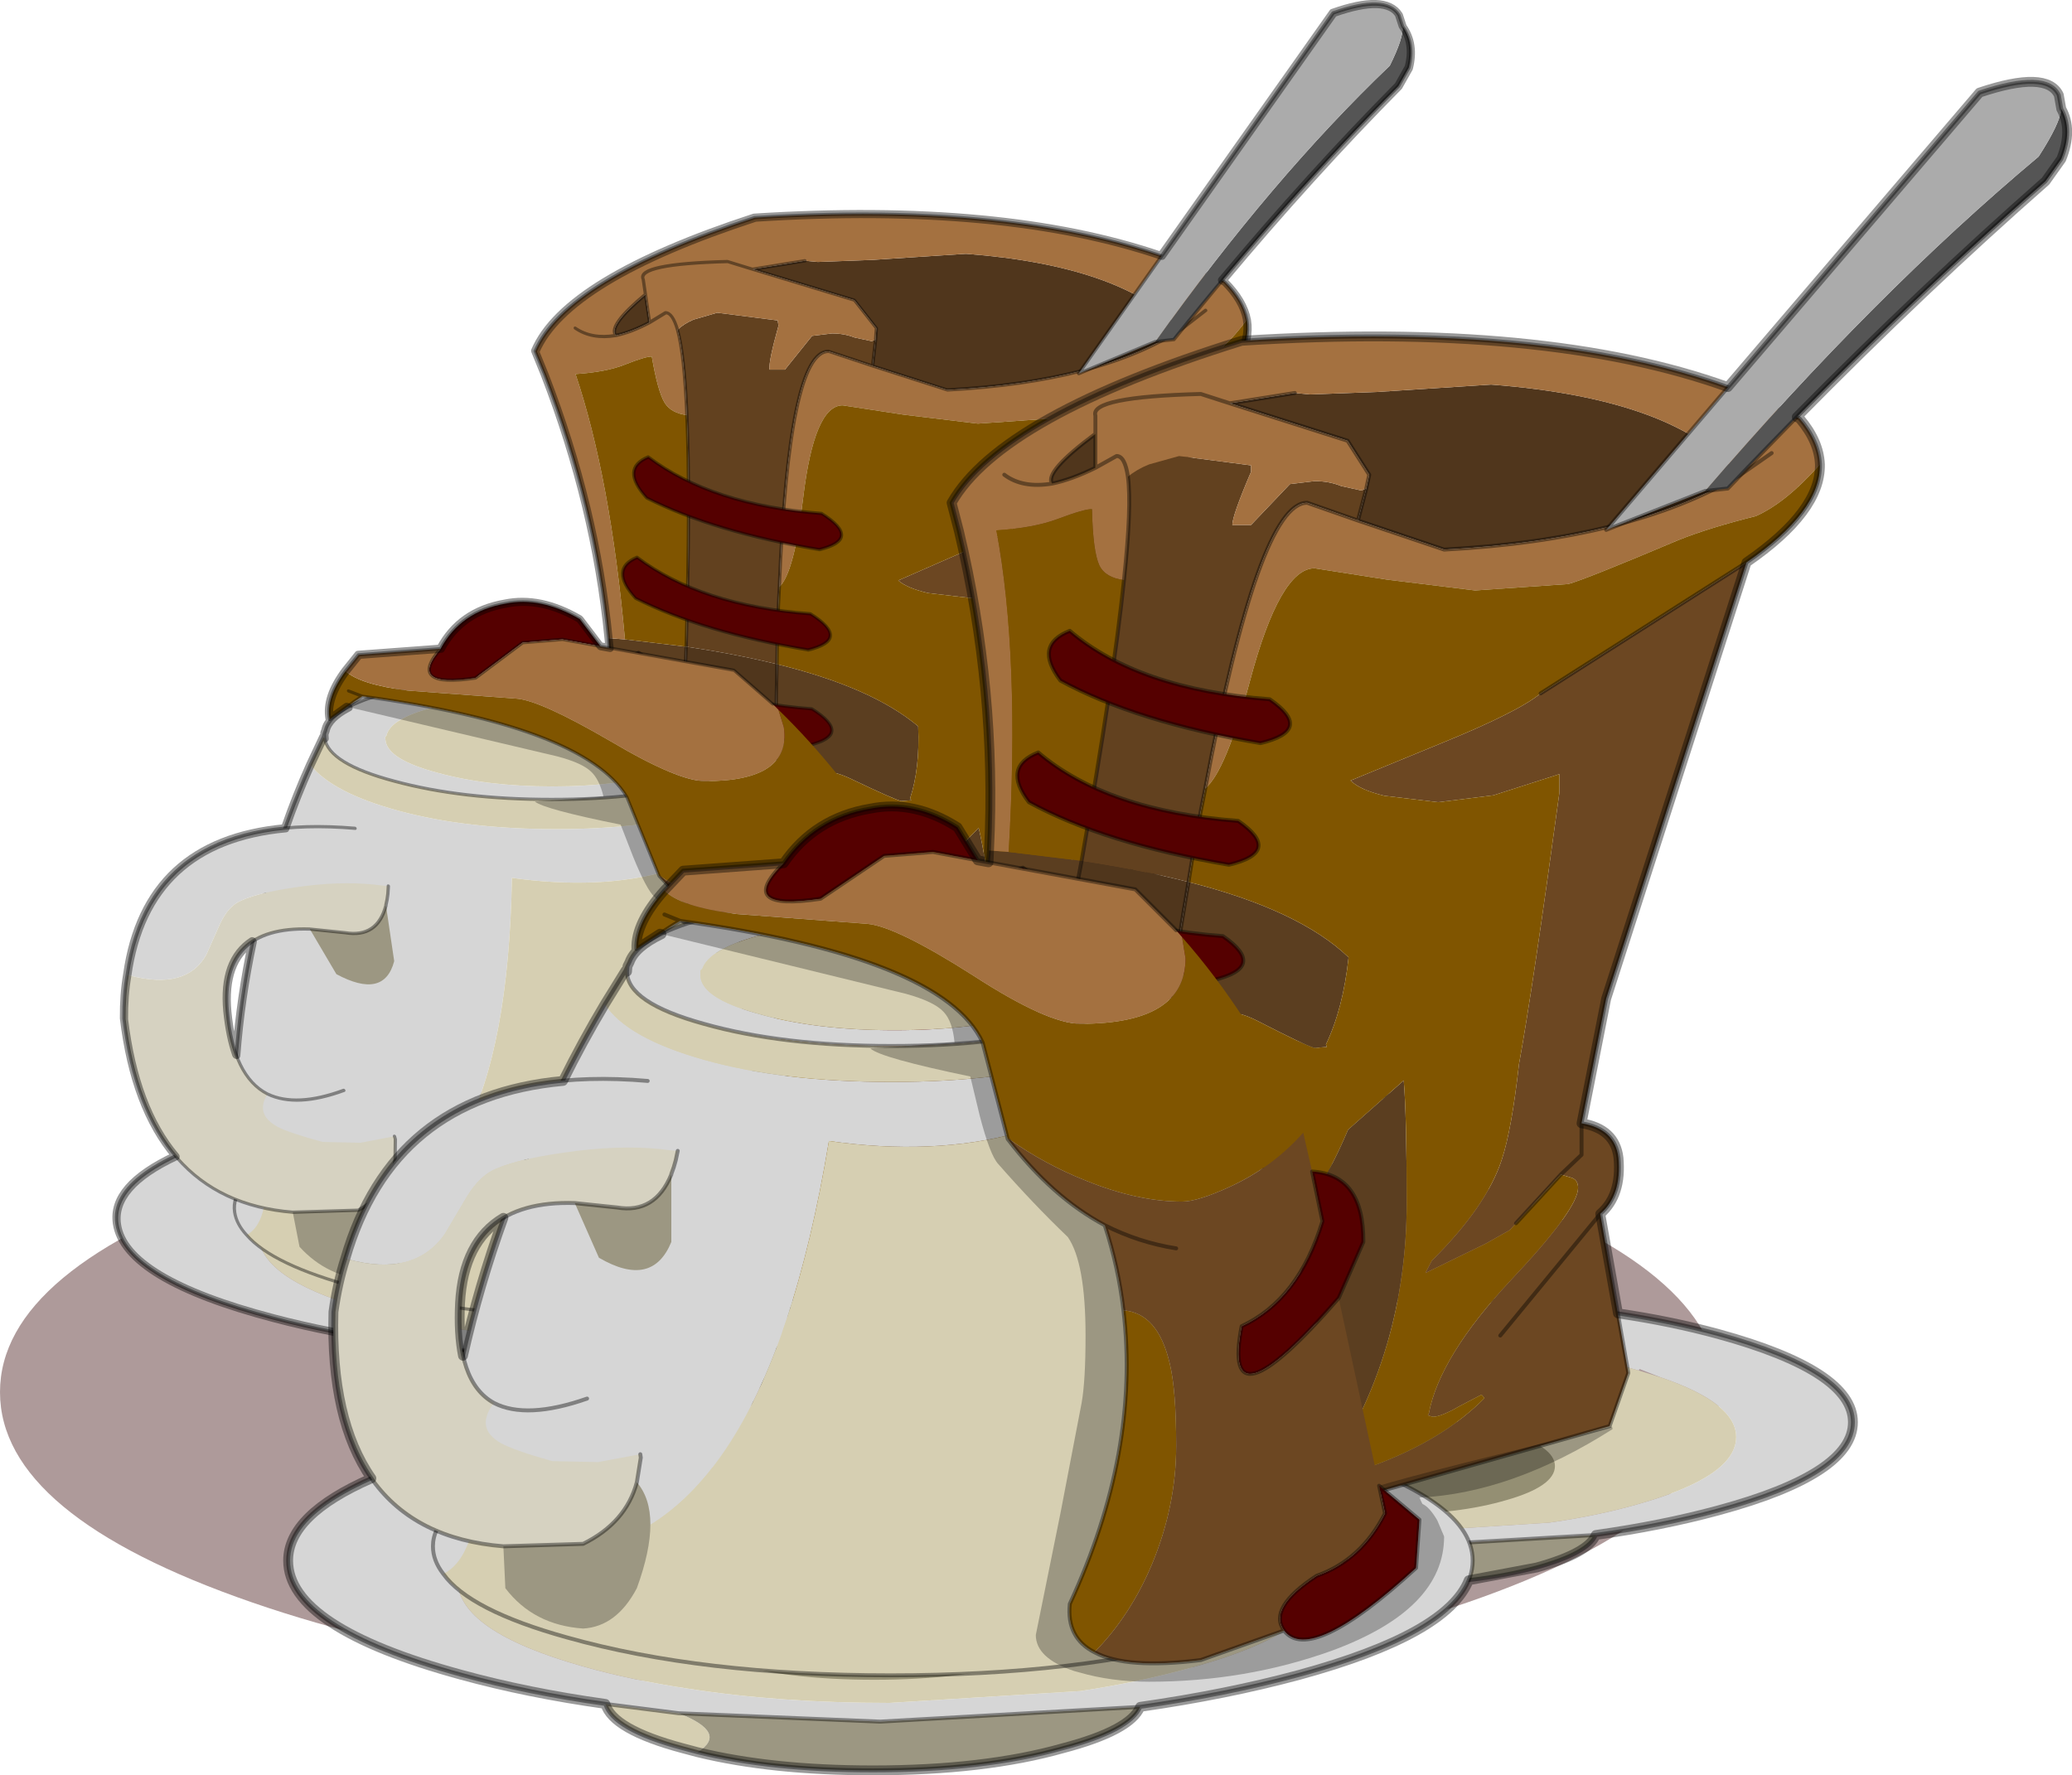 <?xml version="1.0" encoding="UTF-8"?>
<svg version="1.1" viewBox="0 0 210.34 180.25" xmlns="http://www.w3.org/2000/svg" xmlns:cc="http://creativecommons.org/ns#" xmlns:dc="http://purl.org/dc/elements/1.1/" xmlns:rdf="http://www.w3.org/1999/02/22-rdf-syntax-ns#" xmlns:xlink="http://www.w3.org/1999/xlink">
<g transform="translate(-173.75 -110.4)">
<use transform="matrix(1.425 0 0 .493 173.75 221.55)" width="122.5" height="122.5" xlink:href="#b"/>
<use transform="matrix(.825 0 .122 .825 166.83 110.39)" width="181.6" height="172.45" xlink:href="#a"/>
<use transform="translate(202.5,118.2)" width="181.6" height="172.45" xlink:href="#a"/>
</g>
<defs>
<g id="b">
<use width="122.5" height="122.5" xlink:href="#d"/>
</g>
<g id="d">
<path d="m17.95 17.95q17.95-17.95 43.3-17.95t43.3 17.95 17.95 43.3-17.95 43.3-43.3 17.95-43.3-17.95-17.95-43.3 17.95-43.3" fill="#300" fill-opacity=".396" fill-rule="evenodd"/>
</g>
<g id="a" transform="translate(.5 .5)">
<use transform="translate(-.5 -.5)" width="181.6" height="172.45" xlink:href="#c"/>
</g>
<g id="c" transform="translate(.5 .5)">
<path d="m139.35 131.55-2.15-0.85-0.1 0.15q-9.95-2.9-24.05-2.9-14.05 0-24 2.9v-0.15q-1.25 0.4-2.2 0.85-7.7 2.6-7.7 6.05 0 4 9.9 6.8 3.85 1.05 8.25 1.75l15.75 1.1 14.95-0.95q4.95-0.7 9.1-1.9 9.9-2.8 9.9-6.8 0-3.45-7.65-6.05m-48.6 15.8q-6-0.85-11.25-2.3-13.55-3.7-13.55-8.95 0-5.2 13.55-8.95 13.6-3.65 32.85-3.65t32.85 3.65q13.65 3.75 13.65 8.95 0 5.25-13.65 8.95-5.7 1.55-12.45 2.5l-20.4 1.2-15.75-0.7-5.85-0.7" fill="#d6d6d6" fill-rule="evenodd"/>
<path d="m137.1 130.85 2.25 0.7q7.65 2.6 7.65 6.05 0 4-9.9 6.8-4.15 1.2-9.1 1.9l-14.95 0.95-15.75-1.1q-4.4-0.7-8.25-1.75-9.9-2.8-9.9-6.8 0-3.45 7.7-6.05l2.2-0.7q9.95-2.9 24-2.9 14.1 0 24.05 2.9m-39.1 20.3-1.15-0.3q-5.5-1.45-6.1-3.5l5.85 0.7q3.85 1.55 1.4 3.1" fill="#d6cfb2" fill-rule="evenodd"/>
<path d="m132.75 147.55q-0.75 1.85-6 3.3-6.25 1.7-14.95 1.7-8 0-13.8-1.4 2.45-1.55-1.4-3.1l15.75 0.7 20.4-1.2" fill="#9c9782" fill-rule="evenodd"/>
<path d="m90.75 147.35q-6-0.85-11.25-2.3-13.55-3.7-13.55-8.95 0-5.2 13.55-8.95 13.6-3.65 32.85-3.65t32.85 3.65q13.65 3.75 13.65 8.95 0 5.25-13.65 8.95-5.7 1.55-12.45 2.5-0.75 1.85-6 3.3-6.25 1.7-14.95 1.7-8 0-13.8-1.4l-1.15-0.3q-5.5-1.45-6.1-3.5l5.85 0.7 15.75 0.7 20.4-1.2" fill="none" stroke="#000" stroke-linecap="round" stroke-linejoin="round" stroke-opacity=".4" stroke-width=".4"/>
<path d="m123.7 144q-4.9 1.45-11.8 1.45-6.95 0-11.8-1.45-4.9-1.4-4.9-3.45 0-2 4.9-3.45 4.85-1.4 11.8-1.4 6.9 0 11.8 1.4 4.9 1.45 4.9 3.45 0 2.05-4.9 3.45" fill="#28240a" fill-opacity=".373" fill-rule="evenodd"/>
<path d="m27.1 144.25q-9.9 3.4-9.9 7.85 0 5.2 12.75 8.8 4.95 1.4 10.65 2.25 9.2 1.45 20.45 1.45l19.35-1.2q6.3-0.95 11.7-2.5 12.85-3.6 12.85-8.8 0-4.45-9.9-7.85l-2.85-1.05-0.1 0.1q-12.8-3.65-31.05-3.65-18.15 0-31.1 3.65l-0.05-0.1-2.8 1.05m5.1 20.45q-7.85-1.1-14.6-2.95-17.6-4.8-17.6-11.6 0-6.7 17.6-11.5 17.65-4.85 42.5-4.85 24.95 0 42.55 4.85 17.6 4.8 17.6 11.5 0 6.8-17.6 11.6-7.4 2-16.15 3.25l-26.4 1.5-20.45-0.85-7.45-0.95" fill="#d6d6d6" fill-rule="evenodd"/>
<path d="m95.05 144.25q9.9 3.4 9.9 7.85 0 5.2-12.85 8.8-5.4 1.55-11.7 2.5l-19.35 1.2q-11.25 0-20.45-1.45-5.7-0.85-10.65-2.25-12.75-3.6-12.75-8.8 0-4.45 9.9-7.85l2.85-0.95q12.95-3.65 31.1-3.65 18.25 0 31.05 3.65l2.95 0.95m-53.5 25.35-1.5-0.4q-7.1-1.9-7.85-4.5l7.45 0.95q5.1 2 1.9 3.95" fill="#d6cfb2" fill-rule="evenodd"/>
<path d="m86.5 165q-1 2.4-7.85 4.2-7.95 2.25-19.3 2.25-10.25 0-17.8-1.85 3.2-1.95-1.9-3.95l20.45 0.85 26.4-1.5" fill="#9c9782" fill-rule="evenodd"/>
<path d="m32.2 164.7q-7.85-1.1-14.6-2.95-17.6-4.8-17.6-11.6 0-6.7 17.6-11.5 17.65-4.85 42.5-4.85 24.95 0 42.55 4.85 17.6 4.8 17.6 11.5 0 6.8-17.6 11.6-7.4 2-16.15 3.25-1 2.4-7.85 4.2-7.95 2.25-19.3 2.25-10.25 0-17.8-1.85l-1.5-0.4q-7.1-1.9-7.85-4.5l7.45 0.95 20.45 0.85 26.4-1.5" fill="none" stroke="#000" stroke-linecap="round" stroke-linejoin="round" stroke-opacity=".4" stroke-width=".4"/>
<path d="m74.75 160.4q-6.3 1.85-15.25 1.85-9 0-15.3-1.85-6.35-1.85-6.35-4.45 0-2.65 6.35-4.5 6.3-1.85 15.3-1.85 8.95 0 15.25 1.85 6.35 1.85 6.35 4.5 0 2.6-6.35 4.45" fill="#28240a" fill-opacity=".373" fill-rule="evenodd"/>
<path d="m102.1 145.6-5.95 1.65-0.55-4q4.8-0.1 9.2-1.15l-2.7 3.5" fill="#80552a" fill-rule="evenodd"/>
<path d="m102.2 31.6 1.55 0.15 6.75-0.25 11.6-0.75h0.05q18.9 1.45 25.15 9.25-11 6.5-29.95 7.5l-8.75-2.95 0.85-3.25 0.3-1.4-2.2-3.45-11.95-3.8 6.6-1.05m-20.25 4.15v3.45q-2.45 1.2-4.4 1.6-0.8-1.2 4.4-5.05m-1.4 43.35q5.95 0.9 10.85 2.15-1.25 7.4-2.55 16.3l-10.45-7.05 2.15-11.4" fill="#50361c" fill-rule="evenodd"/>
<path d="m71.15 78.05 2 0.15 7.4 0.9-2.15 11.4-7.9-5.3 0.65-7.15m17.7 19.5q1.3-8.9 2.55-16.3 11.25 2.85 16.25 7.65-0.55 5.2-2.3 8.85l0.1 0.25-1.25 0.1q-0.95-0.25-5.7-2.7-4.8-2.5-4.8 2.2-0.1 4.7-3.25 3.95l-1-0.3-0.6-3.7m3.35 23.05q8.05-2.25 11.75-7.3 1.8-2.55 3.65-6.9l5.65-5q0.3 3.6 0.3 12.45 0 7.5-2 14.35-2.25 7.6-6.75 13.9-4.4 1.05-9.2 1.15l-3.4-22.65" fill="#5b3e20" fill-rule="evenodd"/>
<path d="m109.45 41.3-0.85 3.25-5.15-1.8q-4.9-0.05-10.35 29-0.9 4.4-1.7 9.5-4.9-1.25-10.85-2.15 3.25-18.35 4.3-28.5 0.8-7.5 0.4-10.5 0.9-0.75 2.15-1.25l3.05-0.85 7.3 0.95v0.65q-1.9 4.45-1.9 5.4h1.9l3.95-4.15 2.5-0.3q1.5 0 2.7 0.5l2.05 0.45 0.5-0.2" fill="#62411f" fill-rule="evenodd"/>
<path d="m104.8 142.1q3.55-0.8 6.8-2.15 6.1-2.5 9.85-6.3l-0.3-0.35-2.2 1.15q-1.9 1.1-2.75 1.1l-0.5-0.15 0.1-0.2q1.1-5.8 8.35-13.55 6.8-7.2 6.8-9.35 0-0.75-0.6-1l-1.15-0.35-4.55 4.95-0.65 0.7-2.4 1.35-6.15 3 0.65-1.25q5.55-5.5 7.1-10.25 1-3 1.75-9.7 1.4-7.65 4.1-27.55v-1.9l-6.7 2.15-5.6 0.7-5.45-0.65q-2.5-0.6-3.45-1.55l9-3.7q8-3.25 10.3-5.15l20.9-13.3-14.25 44.3-2.5 12.65q3.4 0.55 3.75 3.5 0.35 3.8-1.85 5.7l2.85 16.15-1.9 5.4-32.05 9.1 2.7-3.5m26.5-36.35v3.2l-2.1 2 2.1-2v-3.2m-8.25 21.55 10.15-12.35-10.15 12.35" fill="#6c4722" fill-rule="evenodd"/>
<path d="m147.3 40q-6.25-7.8-25.15-9.25h-0.05l-11.6 0.75-6.75 0.25-1.55-0.15-6.6 1.05 11.95 3.8 2.2 3.45-0.3 1.4-0.5 0.2-2.05-0.45q-1.2-0.5-2.7-0.5l-2.5 0.3-3.95 4.15h-1.9q0-0.95 1.9-5.4v-0.65l-7.3-0.95-3.05 0.85q-1.25 0.5-2.15 1.25-0.3-2.1-1.15-2.1l-2.15 1.2 2.15-1.2q0.85 0 1.15 2.1 0.4 3-0.4 10.5-1.9-0.25-2.5-1.5-0.65-1.4-0.75-5.7-0.7-0.05-3.5 1-2.4 0.9-6.2 1.15 2.4 12.75 1.25 32.65l-2-0.15q0.8-16.25-3.05-32.4l-0.75-2.9q5.05-8.85 29.45-16.45 37.35-2.35 56.65 7.9 1.95 2.3 2.05 4.65-3.45 3.9-6.5 5.25-4.8 1.2-7.9 2.45-9.45 4-11.15 4.45l-9.45 0.65-8.95-1.1-7.35-1.15q-3.5 0-6.55 11.4-2.45 9.2-4.55 10.95 5.45-29.05 10.35-29l5.15 1.8 8.75 2.95q18.95-1 29.95-7.5l3.3-2.3-3.3 2.3m-65.35-4.25v-1.85q-0.6-1.9 10.7-2.2l2.95 0.95-2.95-0.95q-11.3 0.3-10.7 2.2v1.85q-5.2 3.85-4.4 5.05 1.95-0.4 4.4-1.6v-3.45m-9.25 4.15q1.85 1.4 4.85 0.9-3 0.5-4.85-0.9" fill="#a47140" fill-rule="evenodd"/>
<path d="m84.85 50.6q-1.05 10.15-4.3 28.5l-7.4-0.9q1.15-19.9-1.25-32.65 3.8-0.25 6.2-1.15 2.8-1.05 3.5-1 0.1 4.3 0.75 5.7 0.6 1.25 2.5 1.5m6.55 30.65q0.8-5.1 1.7-9.5 2.1-1.75 4.55-10.95 3.05-11.4 6.55-11.4l7.35 1.15 8.95 1.1 9.45-0.65q1.7-0.45 11.15-4.45 3.1-1.25 7.9-2.45 3.05-1.35 6.5-5.25 0.1 4.75-7.45 9.95l-20.9 13.3q-2.3 1.9-10.3 5.15l-9 3.7q0.95 0.95 3.45 1.55l5.45 0.65 5.6-0.7 6.7-2.15v1.9q-2.7 19.9-4.1 27.55-0.75 6.7-1.75 9.7-1.55 4.75-7.1 10.25l-0.65 1.25 6.15-3 2.4-1.35 0.65-0.7 4.55-4.95 1.15 0.35q0.6 0.25 0.6 1 0 2.15-6.8 9.35-7.25 7.75-8.35 13.55l-0.1 0.2 0.5 0.15q0.85 0 2.75-1.1l2.2-1.15 0.3 0.35q-3.75 3.8-9.85 6.3-3.25 1.35-6.8 2.15 4.5-6.3 6.75-13.9 2-6.85 2-14.35 0-8.85-0.3-12.45l-5.65 5q-1.85 4.35-3.65 6.9-3.7 5.05-11.75 7.3l-2.75-19.35 1 0.3q3.15 0.75 3.25-3.95 0-4.7 4.8-2.2 4.75 2.45 5.7 2.7l1.25-0.1-0.1-0.25q1.75-3.65 2.3-8.85-5-4.8-16.25-7.65" fill="#805500" fill-rule="evenodd"/>
<path d="m102.2 31.6-6.6 1.05 11.95 3.8 2.2 3.45-0.3 1.4-0.85 3.25 8.75 2.95q18.95-1 29.95-7.5l3.3-2.3m-55-5.05-2.95-0.95q-11.3 0.3-10.7 2.2v5.3l2.15-1.2q0.85 0 1.15 2.1 0.4 3-0.4 10.5-1.05 10.15-4.3 28.5l-2.15 11.4 10.45 7.05q1.3-8.9 2.55-16.3 0.8-5.1 1.7-9.5 5.45-29.05 10.35-29l5.15 1.8m46.9-5.7q-0.1-2.35-2.05-4.65-19.3-10.25-56.65-7.9-24.4 7.6-29.45 16.45l0.75 2.9q3.85 16.15 3.05 32.4m6.4-37.25q-3 0.5-4.85-0.9m9.25-4.15q-5.2 3.85-4.4 5.05 1.95-0.4 4.4-1.6m7.5 62.05 2.75 19.35m37-9.65-4.55 4.95m2.5-53.8 20.9-13.3q7.55-5.2 7.45-9.95m-77.1 51.65-7.9-5.3 0.65-7.15m18.3 23.2-0.6-3.7m59.2-48.75-14.25 44.3-2.5 12.65q3.4 0.55 3.75 3.5 0.35 3.8-1.85 5.7l2.85 16.15-1.9 5.4-32.05 9.1-5.95 1.65-0.55-4-3.4-22.65m37-9.65 2.1-2v-3.2m1.9 9.2-10.15 12.35" fill="none" stroke="#000" stroke-linecap="round" stroke-linejoin="round" stroke-opacity=".4" stroke-width=".4"/>
<path d="m79.35 55.75q7 5.95 20.3 6.95 4.55 3.15-0.95 4.45-12.6-2.15-20.3-6.35-2.75-3.6 0.95-5.05" fill="#500" fill-rule="evenodd"/>
<path d="m79.35 55.75q7 5.95 20.3 6.95 4.55 3.15-0.95 4.45-12.6-2.15-20.3-6.35-2.75-3.6 0.95-5.05z" fill="none" stroke="#000" stroke-linecap="round" stroke-linejoin="round" stroke-opacity=".4" stroke-width=".4"/>
<path d="m76.15 68.1q7 5.95 20.3 6.95 4.55 3.15-0.95 4.45-12.6-2.15-20.3-6.35-2.75-3.6 0.95-5.05" fill="#500" fill-rule="evenodd"/>
<path d="m76.15 68.1q7 5.95 20.3 6.95 4.55 3.15-0.95 4.45-12.6-2.15-20.3-6.35-2.75-3.6 0.95-5.05z" fill="none" stroke="#000" stroke-linecap="round" stroke-linejoin="round" stroke-opacity=".4" stroke-width=".4"/>
<path d="m74.6 79.8q7 5.95 20.3 6.95 4.55 3.15-0.95 4.45-12.6-2.15-20.3-6.35-2.75-3.6 0.95-5.05" fill="#500" fill-rule="evenodd"/>
<path d="m74.6 79.8q7 5.95 20.3 6.95 4.55 3.15-0.95 4.45-12.6-2.15-20.3-6.35-2.75-3.6 0.95-5.05z" fill="none" stroke="#000" stroke-linecap="round" stroke-linejoin="round" stroke-opacity=".4" stroke-width=".4"/>
<path d="m107.15 146.7q-7.15-31.1-18.1-48.4-13 12.25-34.15 9.25-6.9 41.7-28.15 41.8-4.25-1.2-7.2-11.25 0.15 11.5-3.8 13.4-1.05-1.35-1.05-2.8 0-0.9 0.4-1.7l0.15-0.4q1.85-27.45 16.9-52.95 2.25 3.45 10.05 5.65 7.95 2.25 19.05 2.25t18.95-2.25q7.65-2.1 9.4-6.35 17.95 28.9 17.55 53.75m-65.3-56.45v0.45q0 2.3 5.75 3.9 5.85 1.7 13.95 1.7 8.2 0 14-1.7 5.6-1.5 5.8-3.75v-0.15q0-2.35-5.8-3.95t-14-1.6q-8.1 0-13.95 1.6-4.85 1.35-5.55 3.3l-0.2 0.2m-7.4-0.45 0.2-0.4q0.95-2.6 7.55-4.45 7.95-2.25 19.05-2.25t18.95 2.25q7.9 2.2 7.9 5.4v0.15q-0.25 3.05-7.9 5.15-7.85 2.25-18.95 2.25t-19.05-2.25q-7.8-2.15-7.8-5.3l0.05-0.55" fill="#d6d6d6" fill-rule="evenodd"/>
<path d="m15.75 151.5q3.95-1.9 3.8-13.4 2.95 10.05 7.2 11.25 21.25-0.1 28.15-41.8 21.15 3 34.15-9.25 10.95 17.3 18.1 48.4 0.45 0.95 0.45 2 0 5.45-13.65 9.25-13.6 3.85-32.8 3.85t-32.85-3.85q-9.9-2.75-12.55-6.45m73.85-58.55q-1.75 4.25-9.4 6.35-7.85 2.25-18.95 2.25t-19.05-2.25q-7.8-2.2-10.05-5.65l2.1-3.4 0.15 0.1q0 3.15 7.8 5.3 7.95 2.25 19.05 2.25t18.95-2.25q7.65-2.1 7.9-5.15l1.5 2.45m-47.75-2.7 0.2-0.2q0.7-1.95 5.55-3.3 5.85-1.6 13.95-1.6 8.2 0 14 1.6t5.8 3.95v0.15q-0.2 2.25-5.8 3.75-5.8 1.7-14 1.7-8.1 0-13.95-1.7-5.75-1.6-5.75-3.9v-0.45" fill="#d6cfb2" fill-rule="evenodd"/>
<path d="m15.75 151.5q2.65 3.7 12.55 6.45 13.65 3.85 32.85 3.85t32.8-3.85q13.65-3.8 13.65-9.25 0-1.05-0.45-2 0.4-24.85-17.55-53.75m-57.45 0.7q-15.05 25.5-16.9 52.95l-0.15 0.4q-0.4 0.8-0.4 1.7 0 1.45 1.05 2.8m18.5-61.25-2.1 3.4m2.1-3.4 0.2-0.45 0.2-0.4q0.95-2.6 7.55-4.45 7.95-2.25 19.05-2.25t18.95 2.25q7.9 2.2 7.9 5.4v0.15l1.5 2.45m-55.2-2.6 0.05-0.55m53.65 0.7q-0.25 3.05-7.9 5.15-7.85 2.25-18.95 2.25t-19.05-2.25q-7.8-2.15-7.8-5.3" fill="none" stroke="#000" stroke-linecap="round" stroke-linejoin="round" stroke-opacity=".4" stroke-width=".4"/>
<path d="m20.9 134.15q3.3 1.7 9.45-0.45 5.4 1.65 5.4 5.65l-4.3 0.8-4.65-0.1q-3.9-1.1-5.25-1.85-1.85-1.1-1.4-2.65 0.15-0.65 0.75-1.4m-15.1-14.65q5.85-20.2 30.7-18.05 2.7 1.15 3.15 4.05 0.2 1.35-0.1 3.05l-0.7-0.05q-4.2-0.6-9.55 0.05-5.6 0.7-8.15 1.8-1.65 0.65-3 2.85l-2.25 3.8q-3.1 4.4-9.85 2.55l-0.25-0.05" fill="#d6d6d6" fill-rule="evenodd"/>
<path d="m29.1 113.85q-11.05-0.35-11.65 10.15-0.45 8 3.45 10.15-0.6 0.75-0.75 1.4-0.45 1.55 1.4 2.65 1.35 0.75 5.25 1.85l4.65 0.1 4.3-0.8 0.05 0.35-0.4 2.5q-1.1 4.1-5.45 6.25l-8.1 0.25q-17.85-1.45-17.25-23.8 0.4-2.9 1.2-5.4l0.25 0.05q6.75 1.85 9.85-2.55l2.25-3.8q1.35-2.2 3-2.85 2.55-1.1 8.15-1.8 5.35-0.65 9.55-0.05l0.7 0.05-0.2 0.95-0.2 0.7-0.25 0.7v0.05q-1.65 4-5.5 3.35l-4.3-0.45" fill="#d6d2c1" fill-rule="evenodd"/>
<path d="m38.9 110.95v6.85q-1.95 4.75-7.35 1.6l-2.45-5.55 4.3 0.45q3.85 0.65 5.5-3.35m-3.5 31.25q2.75 3.2 0 10.75-2.05 3.9-5.45 4.1-5.05-0.35-7.9-4.1l-0.2-4.25 8.1-0.25q4.35-2.15 5.45-6.25" fill="#9c9782" fill-rule="evenodd"/>
<path d="m29.1 113.85q-11.05-0.35-11.65 10.15-0.45 8 3.45 10.15 3.3 1.7 9.45-0.45m5.4 5.65 0.05 0.35-0.4 2.5m-13.55 6.5q-17.85-1.45-17.25-23.8 0.4-2.9 1.2-5.4 5.85-20.2 30.7-18.05m3.05 7.1-0.2 0.95-0.2 0.7-0.25 0.7m0 0.05q-1.65 4-5.5 3.35l-4.3-0.45m-7.25 34.85 8.1-0.25q4.35-2.15 5.45-6.25" fill="none" stroke="#000" stroke-linecap="round" stroke-linejoin="round" stroke-opacity=".4" stroke-width=".4"/>
<path d="m39.8 85.2q26.7 3.7 30.7 12.35l2.55 9.8q4.5 5.9 9.85 8.75 1.4 4.3 1.9 8.65 1.7 14.35-5.45 29.8-0.35 3.45 2.5 4.9 3.2 1.75 10.8 0.8l8.45-3q2.65 3.5 13.4-6.35l0.35-4.9-4.1-3.45q4.75-1.45 23.65-6l0.05 0.25q-10.2 6.5-19.6 6.95l0.15 0.35 0.15 0.3q0.7 0.3 1.5 1.65l0.7 1.65q0 7.4-11.4 11.6-8.75 3.15-18.55 3.15-3.85 0-7.1-0.95l-0.55-0.15q-3.85-1.3-3.85-3.65l2.5-12.35 2.15-11.2q0.4-2.25 0.4-6.85 0-7.4-1.8-10-3.5-3.35-7.05-7.4-0.85-0.9-1.9-4.95l-0.95-3.95q-9.15-1.9-10.15-2.85l8.55-0.6q-0.2-2.15-1.1-3.1-0.95-1.05-3.85-1.85l-24.95-6.1q1-0.7 2.05-1.3" fill-opacity=".271" fill-rule="evenodd"/>
<path d="m38.2 82.1q1.5 1.65 7.3 2.4l13.3 1q2.9 0.25 10.75 5.25 7.55 4.9 10.9 4.9 10.65 0 10.65-6.65l-0.35-2.15q6.8 7.7 12.05 18.6l0.25 1.25q-3.05 3.45-7.35 5.45-3.35 1.55-4.95 1.55-4.5 0-9.7-2.1-4.2-1.65-7.95-4.3l-0.05 0.05-2.55-9.8q-4-8.65-30.7-12.35-1.05 0.6-2.05 1.3l-2.4 1.55q-0.1-2.65 2.85-5.95m1.6 3.1-1.6-0.65 1.6 0.65m42.05 74.25q-2.85-1.45-2.5-4.9 7.15-15.45 5.45-29.8 3.5 0.25 4.7 5.4 0.65 2.7 0.65 8.35 0 6.1-2.45 12-2.2 5.25-5.85 8.95" fill="#805500" fill-rule="evenodd"/>
<path d="m70 79.05-4.55-0.85-4.95 0.4-6.45 4.35q-8.7 1.3-3.75-3.6 3.15-4.6 8.8-5.55 4.45-0.9 8.85 1.9l2.05 3.35m40.75 63.5 4.1 3.45-0.35 4.9q-10.75 9.85-13.4 6.35-1.65-2.3 3.3-5.55 4.55-1.6 6.95-6.35l-0.6-2.8m-6.8-31.9q5.25 0.3 5.2 7.15l-2.5 5.7q-12 13.8-9.85 2.85 5.8-2.7 8.2-10.65l-1.05-5.05" fill="#500" fill-rule="evenodd"/>
<path d="m50.3 79.35q-4.95 4.9 3.75 3.6l6.45-4.35 4.95-0.4 4.55 0.85 16 2.95 4.15 4.15 0.6 0.7 0.35 2.15q0 6.65-10.65 6.65-3.35 0-10.9-4.9-7.85-5-10.75-5.25l-13.3-1q-5.8-0.75-7.3-2.4l1.9-2 10.2-0.75" fill="#a47140" fill-rule="evenodd"/>
<path d="m73.05 107.35 0.05-0.05q3.75 2.65 7.95 4.3 5.2 2.1 9.7 2.1 1.6 0 4.95-1.55 4.3-2 7.35-5.45l0.9 3.95 1.05 5.05q-2.4 7.95-8.2 10.65-2.15 10.95 9.85-2.85l4.1 19.05 0.6 2.8q-2.4 4.75-6.95 6.35-4.95 3.25-3.3 5.55l-8.45 3q-7.6 0.95-10.8-0.8 3.65-3.7 5.85-8.95 2.45-5.9 2.45-12 0-5.65-0.65-8.35-1.2-5.15-4.7-5.4-0.5-4.35-1.9-8.65-5.35-2.85-9.85-8.75m9.85 8.75q3.45 1.75 7.25 2.35-3.8-0.6-7.25-2.35" fill="#6c4722" fill-rule="evenodd"/>
<path d="m50.3 79.35q-4.95 4.9 3.75 3.6l6.45-4.35 4.95-0.4 4.55 0.85-2.05-3.35q-4.4-2.8-8.85-1.9-5.65 0.95-8.8 5.55l-10.2 0.75-1.9 2m51.95 4.05-4.15-4.15-16-2.95m-32.25 7.45-2.4 1.55q-0.1-2.65 2.85-5.95m0 2.45 1.6 0.65q26.7 3.7 30.7 12.35l2.55 9.8m-33.25-22.15q-1.05 0.6-2.05 1.3m73 56.05 4.1 3.45-0.35 4.9q-10.75 9.85-13.4 6.35l-8.45 3q-7.6 0.95-10.8-0.8-2.85-1.45-2.5-4.9 7.15-15.45 5.45-29.8-0.5-4.35-1.9-8.65-5.35-2.85-9.85-8.75m30.9 3.3q5.25 0.3 5.2 7.15l-2.5 5.7m-2.7-12.85 1.05 5.05q-2.4 7.95-8.2 10.65-2.15 10.95 9.85-2.85m-16.5-5.05q-3.8-0.6-7.25-2.35m27.85 26.45 0.6 2.8q-2.4 4.75-6.95 6.35-4.95 3.25-3.3 5.55" fill="none" stroke="#000" stroke-linecap="round" stroke-linejoin="round" stroke-opacity=".388" stroke-width=".4"/>
<path d="m180 2.75q1.2 2.15 0 5.1l-1.6 2.25q-15.7 13.75-32.25 31.2l-2.3 0.25q17.25-20.05 33.85-33.95 2.2-3.4 2.3-4.85" fill="#555" fill-rule="evenodd"/>
<path d="m143.85 41.55-10.05 3.95 37.9-44.4q6.85-2.3 8.05 0.25l0.25 1.4q-0.1 1.45-2.3 4.85-16.6 13.9-33.85 33.95" fill="#ababab" fill-rule="evenodd"/>
<path d="m180 2.75q1.2 2.15 0 5.1l-1.6 2.25q-15.7 13.75-32.25 31.2l-2.3 0.25-10.05 3.95 37.9-44.4q6.85-2.3 8.05 0.25z" fill="none" stroke="#000" stroke-linecap="round" stroke-linejoin="round" stroke-opacity=".4" stroke-width=".4"/>
<path d="m180 2.75q1.2 2.15 0 5.1l-1.6 2.25q-12.35 10.85-25.25 23.95l0.3 0.15q1.95 2.3 2.05 4.65 0.1 4.75-7.45 9.95l-14.25 44.3-2.5 12.65q3.4 0.55 3.75 3.5 0.35 3.8-1.85 5.7l1.8 10.1q5.45 0.8 10.2 2.1 13.65 3.75 13.65 8.95 0 5.25-13.65 8.95-5.7 1.55-12.45 2.5-0.75 1.85-6 3.3l-6.9 1.3q-2.2 5.5-17.2 9.6-7.4 2-16.15 3.25-1 2.4-7.85 4.2-7.95 2.25-19.3 2.25-10.25 0-17.8-1.85l-1.5-0.4q-7.1-1.9-7.85-4.5-7.85-1.1-14.6-2.95-17.6-4.8-17.6-11.6 0-4.65 8.45-8.35-4.15-5.95-3.85-16.9 0.4-2.9 1.2-5.4 4.75-16.45 22.1-18.05 1.95-3.95 4.25-7.8l2.1-3.4 0.15 0.1 0.05-0.55 0.2-0.4q0.55-1.55 3.25-2.85l-0.15-0.05-2.4 1.55q-0.1-2.65 2.85-5.95l1.9-2 10.2-0.75q3.15-4.6 8.8-5.55 4.45-0.9 8.85 1.9l2.05 3.35 1.1 0.2 0.05-1.2q0.8-16.25-3.05-32.4l-0.75-2.9q5.05-8.85 29.45-16.45 30.85-1.95 49.35 4.7l25.55-29.9q6.85-2.3 8.05 0.25l0.25 1.4m-162.25 126.6q1.6-7.1 4.1-14-4.05 2.4-4.4 8.65-0.15 3.1 0.3 5.35" fill="none" stroke="#000" stroke-linecap="round" stroke-linejoin="round" stroke-opacity=".4"/>
</g>
</defs>
</svg>
